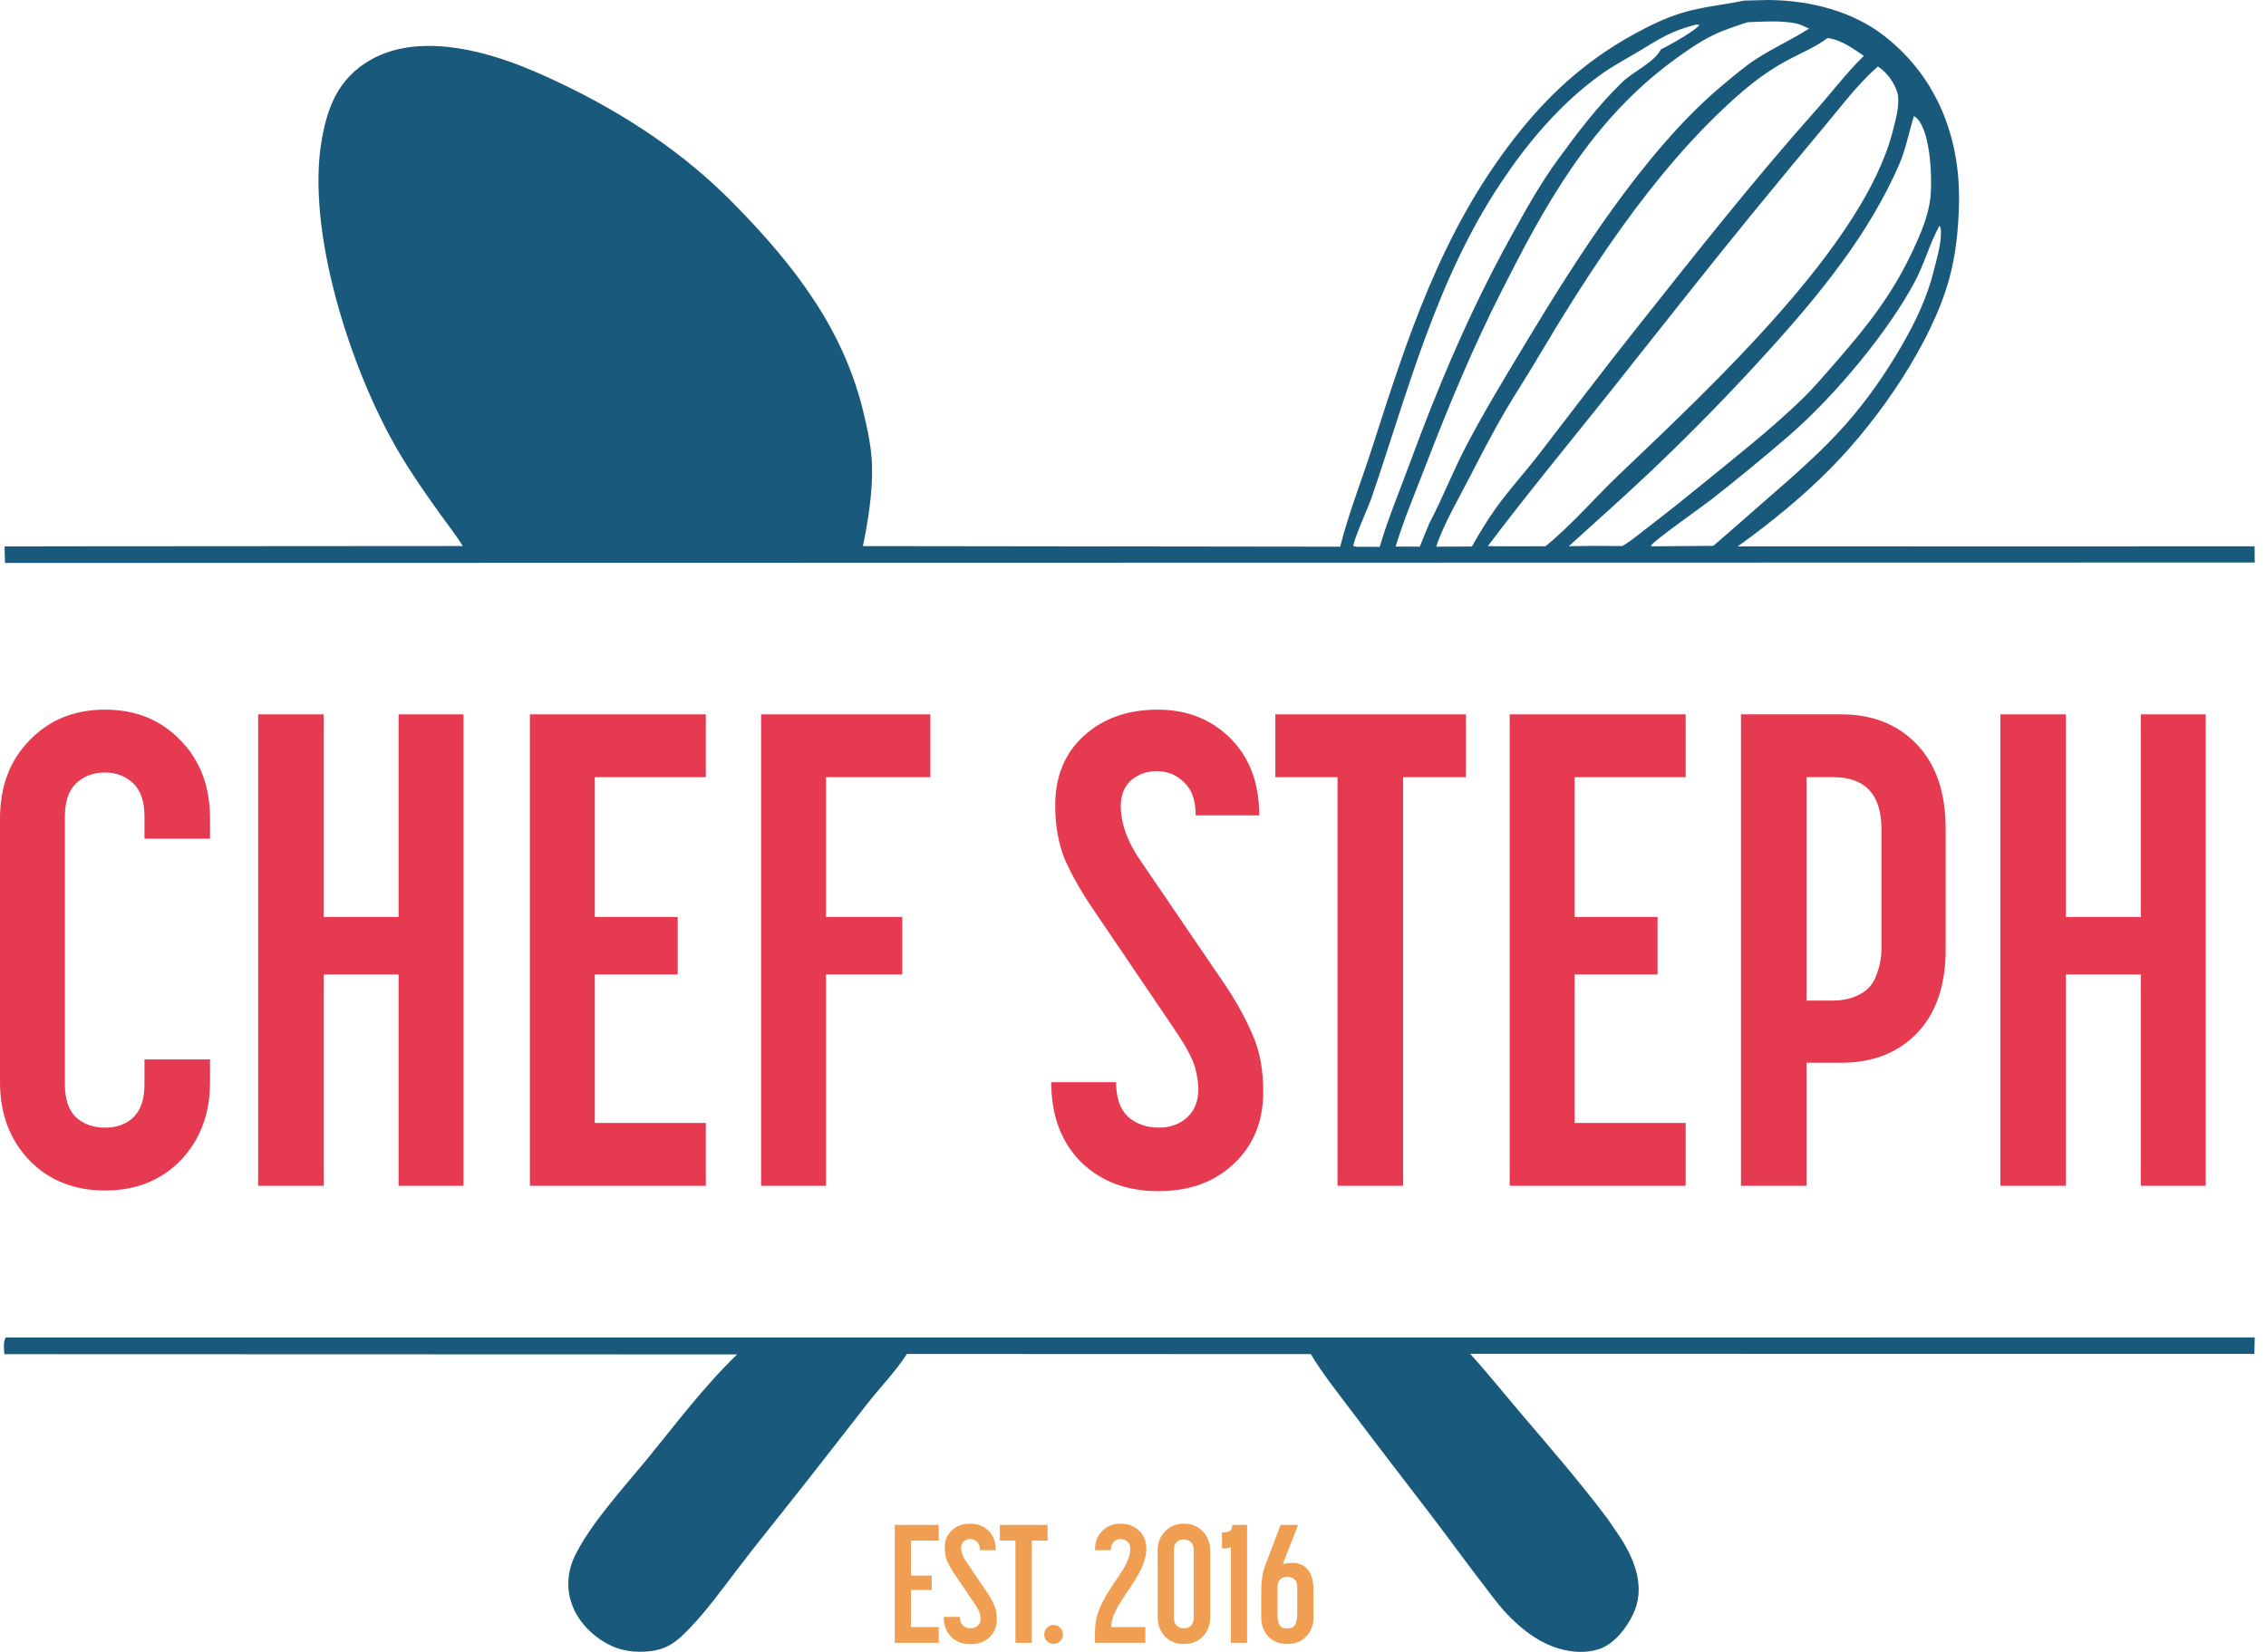 <svg width="96" height="70" viewBox="0 0 96 70" fill="none" xmlns="http://www.w3.org/2000/svg">
<path d="M87.523 41.293V50.248H84.746V30.27H87.523V38.856H90.697V30.27H93.446V50.248H90.697V41.293H87.523Z" fill="#E63A50"/>
<path d="M76.534 50.248H73.757V30.27H78.008C79.331 30.27 80.398 30.695 81.21 31.545C82.023 32.395 82.429 33.585 82.429 35.115V40.245C82.429 41.756 82.023 42.937 81.21 43.787C80.398 44.618 79.331 45.034 78.008 45.034H76.534V50.248ZM77.668 32.933H76.534V42.399H77.668C78.084 42.399 78.452 42.313 78.773 42.144C79.113 41.974 79.35 41.709 79.482 41.35C79.633 40.972 79.709 40.585 79.709 40.188V35.144C79.709 33.67 79.028 32.933 77.668 32.933Z" fill="#E63A50"/>
<path d="M71.414 30.27V32.933H66.709V38.856H70.223V41.293H66.709V47.585H71.414V50.248H63.96V30.27H71.414Z" fill="#E63A50"/>
<path d="M62.106 30.27V32.933H59.443V50.248H56.665V32.933H54.03V30.27H62.106Z" fill="#E63A50"/>
<path d="M49.041 30.071C50.288 30.071 51.317 30.477 52.13 31.29C52.942 32.102 53.348 33.189 53.348 34.549H50.656C50.656 33.925 50.495 33.462 50.174 33.16C49.853 32.839 49.466 32.678 49.012 32.678C48.578 32.678 48.209 32.811 47.907 33.075C47.624 33.34 47.482 33.699 47.482 34.152C47.482 34.908 47.775 35.701 48.36 36.532L51.931 41.775C52.385 42.455 52.762 43.145 53.065 43.844C53.367 44.524 53.518 45.327 53.518 46.253C53.518 47.519 53.102 48.539 52.271 49.313C51.459 50.088 50.391 50.475 49.069 50.475C47.727 50.475 46.632 50.06 45.782 49.228C44.95 48.378 44.535 47.254 44.535 45.856H47.283C47.283 46.517 47.454 47.008 47.794 47.33C48.153 47.632 48.587 47.783 49.097 47.783C49.569 47.783 49.966 47.641 50.288 47.358C50.609 47.056 50.769 46.659 50.769 46.168C50.769 45.884 50.722 45.573 50.627 45.233C50.533 44.874 50.25 44.345 49.777 43.646L46.207 38.375C45.753 37.694 45.385 37.033 45.101 36.391C44.837 35.73 44.705 34.974 44.705 34.124C44.705 32.896 45.111 31.913 45.923 31.177C46.736 30.44 47.775 30.071 49.041 30.071Z" fill="#E63A50"/>
<path d="M39.415 30.27V32.933H34.994V38.856H38.225V41.293H34.994V50.248H32.245V30.27H39.415Z" fill="#E63A50"/>
<path d="M29.902 30.27V32.933H25.198V38.856H28.712V41.293H25.198V47.585H29.902V50.248H22.449V30.27H29.902Z" fill="#E63A50"/>
<path d="M13.713 41.293V50.248H10.936V30.27H13.713V38.856H16.887V30.27H19.636V50.248H16.887V41.293H13.713Z" fill="#E63A50"/>
<path d="M8.898 35.541H6.121V34.605C6.121 33.963 5.961 33.491 5.639 33.189C5.318 32.886 4.922 32.735 4.449 32.735C3.958 32.735 3.552 32.886 3.231 33.189C2.909 33.491 2.749 33.963 2.749 34.605V45.941C2.749 46.583 2.909 47.056 3.231 47.358C3.552 47.641 3.958 47.783 4.449 47.783C4.94 47.783 5.337 47.641 5.639 47.358C5.961 47.056 6.121 46.583 6.121 45.941V44.892H8.898V45.856C8.898 47.197 8.483 48.303 7.651 49.172C6.82 50.022 5.753 50.447 4.449 50.447C3.146 50.447 2.078 50.022 1.247 49.172C0.416 48.303 0 47.197 0 45.856V34.691C0 33.33 0.416 32.225 1.247 31.375C2.078 30.506 3.146 30.071 4.449 30.071C5.753 30.071 6.82 30.506 7.651 31.375C8.483 32.225 8.898 33.33 8.898 34.691V35.541Z" fill="#E63A50"/>
<path d="M73.894 0.024L74.931 0C76.758 0.014 78.517 0.511 79.791 1.494C82.232 3.376 83.053 6.101 82.994 8.637C82.969 9.705 82.861 10.82 82.566 11.865C81.822 14.51 79.695 17.673 77.561 19.841C76.413 21.008 75.018 22.155 73.615 23.156L95.516 23.15L95.524 23.836L0.212 23.854L0.193 23.154L3.217 23.149L19.605 23.138C19.322 22.675 18.964 22.228 18.643 21.779C18.031 20.922 17.421 20.049 16.898 19.161C14.825 15.639 12.95 9.725 13.636 5.894C13.864 4.622 14.284 3.327 15.736 2.517C16.686 1.987 17.845 1.862 19.007 1.993C20.677 2.181 22.234 2.811 23.64 3.477C26.532 4.845 28.997 6.514 31.026 8.57C33.784 11.363 35.756 14.041 36.581 17.476C36.757 18.207 36.917 18.952 36.943 19.696C36.979 20.784 36.785 22.062 36.557 23.141L56.777 23.166C57.136 21.748 57.691 20.345 58.142 18.941C59.587 14.452 61.009 9.905 64.15 5.867C65.496 4.137 67.072 2.622 69.261 1.428C69.883 1.089 70.532 0.768 71.249 0.549C72.104 0.287 72.97 0.213 73.847 0.034L73.894 0.024ZM79.554 2.82C78.7 3.574 78.046 4.453 77.349 5.288C76.277 6.57 75.215 7.854 74.162 9.144C72.159 11.598 70.223 14.079 68.255 16.549C66.508 18.741 64.708 20.919 63.032 23.142L63.995 23.151L65.475 23.147C66.615 22.217 67.534 21.123 68.575 20.13C72.613 16.278 78.959 10.362 80.186 5.565C80.303 5.105 80.459 4.562 80.414 4.095C80.375 3.693 80.007 3.107 79.586 2.838L79.554 2.82ZM77.419 1.616L77.375 1.649C76.876 2.012 76.234 2.277 75.671 2.583C74.837 3.036 74.15 3.575 73.494 4.162C69.976 7.31 67.234 11.646 65.015 15.385C64.61 16.067 64.168 16.737 63.768 17.422C63.239 18.327 62.762 19.249 62.289 20.171C61.843 21.041 61.12 22.285 60.846 23.165L62.357 23.158C62.74 22.477 63.145 21.823 63.635 21.18C64.123 20.54 64.674 19.928 65.167 19.29C66.538 17.516 67.881 15.734 69.281 13.972C71.757 10.854 74.215 7.722 76.904 4.701C77.591 3.93 78.21 3.105 78.961 2.368C78.567 2.097 77.977 1.66 77.419 1.616ZM74.036 0.941C73.53 1.111 73.017 1.271 72.553 1.501C71.964 1.792 71.432 2.168 70.928 2.536C67.338 5.157 65.375 8.868 63.629 12.306C62.382 14.762 61.335 17.289 60.366 19.811C59.939 20.922 59.468 22.034 59.125 23.16L60.149 23.165L60.541 22.201C61.115 21.113 61.548 19.981 62.119 18.89C62.889 17.422 63.764 15.982 64.63 14.544C66.687 11.13 69.659 6.372 72.981 3.607C73.439 3.226 73.937 2.794 74.458 2.464C75.159 2.019 75.943 1.656 76.644 1.211C76.479 1.136 76.299 1.043 76.114 1C75.523 0.86 74.661 0.917 74.036 0.941ZM81.083 4.919C80.871 5.602 80.746 6.311 80.456 6.978C79.203 9.862 77.174 12.384 74.91 14.882C73.352 16.602 71.695 18.304 69.974 19.938C68.83 21.024 67.635 22.077 66.463 23.147L67.406 23.132L68.73 23.139C69.146 22.891 69.506 22.582 69.876 22.298C70.628 21.72 71.366 21.132 72.094 20.537C73.526 19.367 75.04 18.18 76.333 16.926C76.849 16.425 77.305 15.883 77.768 15.354C79.201 13.715 80.215 12.396 81.076 10.538C81.384 9.874 81.664 9.197 81.768 8.497C81.874 7.777 81.827 5.553 81.177 4.981L81.083 4.919ZM71.861 1.041C70.765 1.317 70.289 1.658 69.408 2.187C68.891 2.497 68.335 2.791 67.857 3.133C66.066 4.409 64.673 6.114 63.581 7.754C60.817 11.908 59.625 16.672 58.094 21.128C57.975 21.475 57.311 22.948 57.338 23.144L57.506 23.171L58.452 23.172C58.798 21.986 59.283 20.84 59.712 19.671C60.912 16.397 62.275 13.169 64.011 10.029C64.622 8.925 65.23 7.82 65.995 6.77C66.804 5.66 67.698 4.472 68.738 3.472C69.216 3.012 70.096 2.638 70.363 2.092C70.696 1.937 71.851 1.285 72 1.057L71.861 1.041ZM82.169 9.561L82.15 9.594C81.742 10.348 81.53 11.166 81.126 11.929C80.017 14.023 77.748 16.774 75.767 18.482C74.717 19.387 73.639 20.274 72.534 21.142C72.182 21.419 69.996 22.961 69.941 23.125L69.986 23.15L72.582 23.131C73.358 22.471 74.109 21.798 74.875 21.132C76.024 20.133 77.181 19.123 78.157 18.025C79.089 16.975 79.884 15.827 80.552 14.673C81.144 13.65 81.641 12.613 81.914 11.516C82.043 10.995 82.293 10.183 82.216 9.672L82.169 9.561Z" fill="#19597C"/>
<path d="M0.242 56.677L95.523 56.674L95.507 57.369L62.284 57.368C63.046 58.209 63.743 59.082 64.473 59.938C65.713 61.392 66.963 62.84 68.095 64.343L68.65 65.157C69.299 66.165 69.713 67.326 69.178 68.421C68.933 68.923 68.433 69.652 67.746 69.879C67.191 70.062 66.609 70.02 66.055 69.861C65.207 69.616 64.522 69.072 63.988 68.541C63.55 68.107 63.202 67.617 62.839 67.147C62.106 66.201 61.418 65.238 60.692 64.29C59.574 62.83 58.446 61.372 57.344 59.905C56.722 59.077 56.053 58.246 55.532 57.381L38.421 57.374C37.956 58.099 37.288 58.788 36.742 59.485C35.531 61.031 34.337 62.583 33.108 64.12C32.46 64.93 31.816 65.741 31.191 66.56C30.558 67.39 29.95 68.238 29.2 69.015C28.76 69.471 28.343 69.88 27.545 69.969C26.862 70.044 26.252 69.951 25.697 69.638C24.806 69.135 24.258 68.368 24.114 67.553C24.027 67.062 24.094 66.499 24.309 66.029C24.948 64.633 26.435 63.031 27.479 61.75C28.658 60.304 29.845 58.729 31.229 57.393L0.185 57.383C0.173 57.167 0.124 56.877 0.242 56.677Z" fill="#19597C"/>
<path d="M53.589 66.367L54.255 64.616H54.993L54.348 66.282C54.475 66.245 54.61 66.226 54.752 66.226C54.974 66.226 55.154 66.285 55.291 66.403C55.432 66.516 55.527 66.66 55.574 66.835C55.621 67.005 55.645 67.162 55.645 67.303V68.523C55.645 68.863 55.541 69.14 55.333 69.352C55.13 69.56 54.865 69.664 54.539 69.664C54.208 69.664 53.941 69.56 53.738 69.352C53.535 69.14 53.433 68.863 53.433 68.523V67.438C53.433 66.998 53.485 66.642 53.589 66.367ZM54.539 66.821C54.26 66.821 54.121 66.972 54.121 67.275V68.409C54.121 68.584 54.147 68.728 54.199 68.842C54.251 68.951 54.364 69.005 54.539 69.005C54.709 69.005 54.82 68.948 54.872 68.835C54.929 68.721 54.957 68.579 54.957 68.409V67.275C54.957 66.972 54.818 66.821 54.539 66.821Z" fill="#F09F52"/>
<path d="M51.771 65.602V64.935C51.936 64.935 52.05 64.914 52.111 64.871C52.173 64.824 52.203 64.739 52.203 64.616H52.834V69.615H52.147V65.566C52.099 65.585 52.038 65.599 51.962 65.609C51.887 65.614 51.823 65.611 51.771 65.602Z" fill="#F09F52"/>
<path d="M50.157 69.664C49.831 69.664 49.564 69.558 49.356 69.345C49.148 69.128 49.044 68.851 49.044 68.516V65.722C49.044 65.382 49.148 65.105 49.356 64.892C49.564 64.675 49.831 64.566 50.157 64.566C50.484 64.566 50.751 64.675 50.959 64.892C51.167 65.105 51.271 65.382 51.271 65.722V68.516C51.271 68.851 51.167 69.128 50.959 69.345C50.751 69.558 50.484 69.664 50.157 69.664ZM50.157 65.233C50.035 65.233 49.933 65.271 49.853 65.346C49.772 65.417 49.732 65.533 49.732 65.694V68.537C49.732 68.617 49.746 68.695 49.775 68.771C49.803 68.842 49.853 68.898 49.924 68.941C49.995 68.979 50.072 68.998 50.157 68.998C50.243 68.998 50.318 68.979 50.384 68.941C50.455 68.898 50.505 68.842 50.533 68.771C50.562 68.695 50.576 68.617 50.576 68.537V65.694C50.576 65.613 50.562 65.538 50.533 65.467C50.505 65.391 50.455 65.335 50.384 65.297C50.318 65.254 50.243 65.233 50.157 65.233Z" fill="#F09F52"/>
<path d="M48.522 68.948V69.614H46.388V69.154C46.388 69.012 46.402 68.851 46.431 68.671C46.464 68.492 46.53 68.286 46.629 68.055C46.733 67.818 46.903 67.523 47.14 67.168C47.381 66.809 47.525 66.592 47.572 66.516C47.624 66.436 47.676 66.339 47.728 66.225C47.785 66.107 47.825 66.003 47.849 65.913C47.872 65.819 47.884 65.727 47.884 65.637C47.884 65.5 47.844 65.396 47.764 65.325C47.688 65.254 47.591 65.219 47.473 65.219C47.359 65.219 47.263 65.259 47.182 65.339C47.102 65.42 47.062 65.535 47.062 65.687H46.388C46.388 65.351 46.49 65.082 46.693 64.878C46.896 64.67 47.156 64.566 47.473 64.566C47.794 64.566 48.057 64.666 48.26 64.864C48.463 65.058 48.565 65.313 48.565 65.63C48.565 65.838 48.515 66.067 48.416 66.318C48.321 66.563 48.142 66.882 47.877 67.275C47.612 67.667 47.445 67.925 47.374 68.047C47.307 68.17 47.253 68.281 47.211 68.381C47.168 68.475 47.135 68.572 47.111 68.671C47.088 68.766 47.076 68.858 47.076 68.948H48.522Z" fill="#F09F52"/>
<path d="M45.033 69.26C45.033 69.368 44.993 69.463 44.912 69.543C44.837 69.619 44.745 69.657 44.636 69.657C44.527 69.657 44.433 69.619 44.352 69.543C44.277 69.463 44.239 69.368 44.239 69.26C44.239 69.151 44.277 69.056 44.352 68.976C44.433 68.896 44.527 68.856 44.636 68.856C44.745 68.856 44.837 68.896 44.912 68.976C44.993 69.056 45.033 69.151 45.033 69.26Z" fill="#F09F52"/>
<path d="M44.38 64.616V65.283H43.714V69.615H43.019V65.283H42.36V64.616H44.38Z" fill="#F09F52"/>
<path d="M41.11 64.566C41.422 64.566 41.68 64.668 41.883 64.871C42.086 65.075 42.188 65.346 42.188 65.687H41.514C41.514 65.531 41.474 65.415 41.394 65.339C41.313 65.259 41.217 65.219 41.103 65.219C40.994 65.219 40.902 65.252 40.827 65.318C40.756 65.384 40.72 65.474 40.72 65.587C40.72 65.776 40.794 65.975 40.94 66.183L41.833 67.495C41.947 67.665 42.041 67.837 42.117 68.012C42.193 68.182 42.23 68.383 42.23 68.615C42.23 68.931 42.126 69.187 41.919 69.38C41.715 69.574 41.448 69.671 41.117 69.671C40.782 69.671 40.508 69.567 40.295 69.359C40.087 69.147 39.983 68.865 39.983 68.516H40.671C40.671 68.681 40.713 68.804 40.798 68.884C40.888 68.96 40.997 68.998 41.124 68.998C41.242 68.998 41.342 68.962 41.422 68.891C41.502 68.816 41.543 68.716 41.543 68.594C41.543 68.523 41.531 68.445 41.507 68.359C41.484 68.27 41.413 68.137 41.294 67.963L40.401 66.644C40.288 66.474 40.196 66.308 40.125 66.147C40.059 65.982 40.025 65.793 40.025 65.58C40.025 65.273 40.127 65.027 40.33 64.843C40.534 64.659 40.794 64.566 41.11 64.566Z" fill="#F09F52"/>
<path d="M39.77 64.616V65.283H38.593V66.764H39.473V67.374H38.593V68.948H39.77V69.615H37.906V64.616H39.77Z" fill="#F09F52"/>
</svg>
